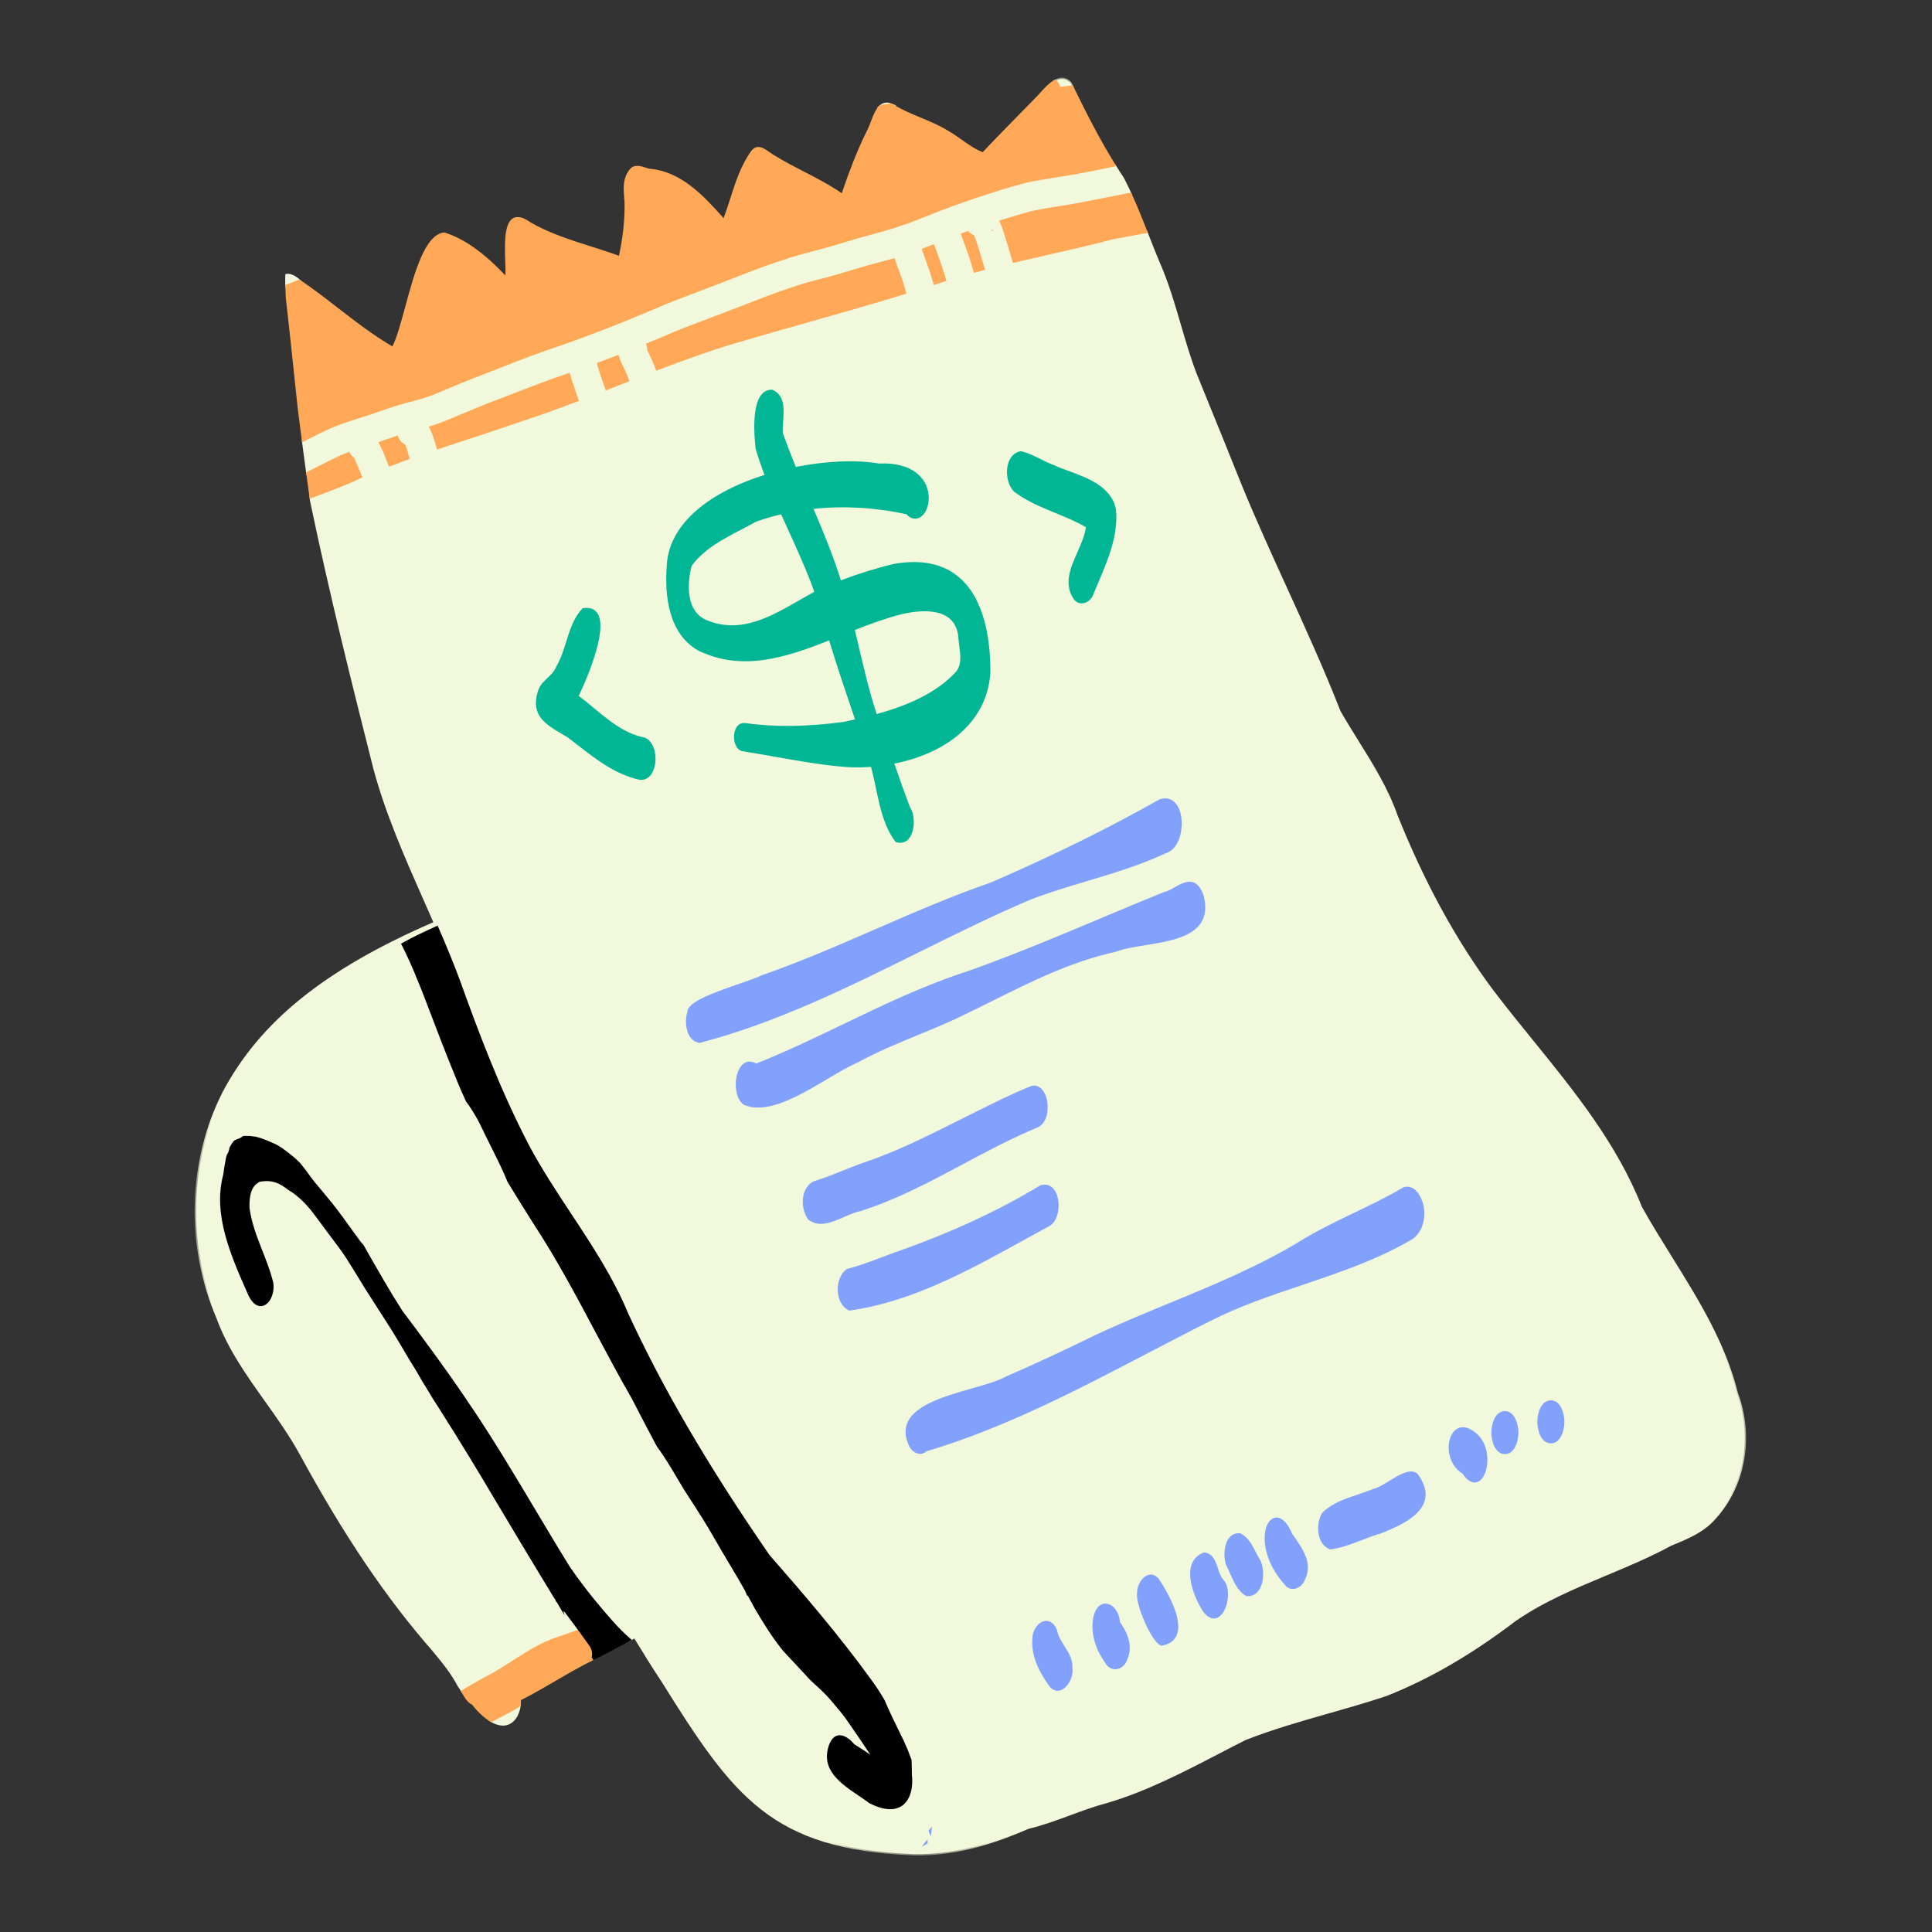 <svg width="96" height="96" viewBox="0 0 96 96" fill="none" xmlns="http://www.w3.org/2000/svg">
<rect x="0" y="0" width="96" height="96" fill="#333333" stroke="none"/>
<path d="M86.695 71.263C86.674 70.579 86.543 69.896 86.299 69.252C85.451 65.81 83.221 63.025 81.525 59.99C79.907 55.88 76.802 52.725 74.169 49.267C72.169 46.589 70.623 43.617 69.378 40.52C68.723 38.645 67.521 37.064 66.549 35.355C65.064 31.564 63.21 27.936 61.662 24.174C60.914 22.302 60.151 20.435 59.393 18.567C58.722 16.812 58.372 14.952 57.634 13.221C57.393 12.66 57.173 12.089 56.95 11.52C56.703 10.887 56.45 10.257 56.166 9.641C56.046 9.38 55.922 9.121 55.788 8.867C55.644 8.651 55.505 8.432 55.368 8.212C54.587 6.955 53.916 5.635 53.27 4.308C53.238 4.243 53.207 4.18 53.176 4.115C52.933 3.863 52.675 3.885 52.426 4.026C52.055 4.235 51.703 4.711 51.444 4.961C50.577 5.849 49.7 6.73 48.849 7.635C48.189 7.395 47.668 6.878 47.058 6.541C46.195 6.009 45.188 5.775 44.334 5.226C44.319 5.219 44.306 5.216 44.291 5.211C44.074 5.122 43.906 5.158 43.772 5.269C43.461 5.528 43.327 6.173 43.15 6.496C42.631 7.53 42.234 8.61 41.859 9.701C40.787 8.943 39.559 8.466 38.446 7.774C38.122 7.605 37.724 7.121 37.393 7.522C36.654 8.532 36.428 9.811 35.977 10.958C34.953 9.817 33.858 8.569 32.23 8.443C31.921 8.355 31.55 8.156 31.314 8.491C30.965 8.946 31.058 9.501 31.096 10.03C31.119 10.955 31.003 11.893 30.801 12.794C29.307 12.238 27.72 11.907 26.327 11.103C24.701 9.958 25.282 13.018 25.165 13.838C24.322 12.927 23.258 11.979 22.065 11.615C20.684 11.787 20.209 16.089 19.521 17.301C17.862 16.342 16.464 15.037 14.888 13.971C14.884 13.967 14.88 13.963 14.876 13.96C14.627 13.727 14.408 13.644 14.239 13.676C14.237 13.788 14.236 13.9 14.234 14.012C14.237 14.076 14.239 14.139 14.242 14.203C14.249 14.402 14.256 14.6 14.265 14.8C14.476 16.63 14.659 18.464 14.858 20.295C14.922 20.825 14.992 21.352 15.062 21.881C15.133 22.423 15.204 22.966 15.279 23.509C15.333 23.904 15.387 24.299 15.442 24.695C15.45 24.756 15.459 24.816 15.467 24.876C16.401 29.355 17.506 33.802 18.628 38.233C19.348 40.882 20.525 43.352 21.617 45.858C17.353 47.697 13.291 50.169 11.108 54.312C9.377 57.734 9.306 61.943 10.809 65.46C11.721 67.983 13.66 69.893 14.935 72.212C16.812 75.656 18.938 79.029 21.527 81.98C21.99 82.542 22.46 83.1 22.794 83.751C22.863 83.834 22.924 83.937 22.984 84.044C23.124 84.289 23.264 84.555 23.5 84.653C23.776 85.015 24.099 85.317 24.412 85.498C24.537 85.57 24.66 85.624 24.777 85.653C24.866 85.675 24.95 85.684 25.028 85.68C25.48 85.659 25.747 85.22 25.809 84.741C25.822 84.641 25.828 84.54 25.822 84.439C27.06 83.82 28.252 83.012 29.506 82.407C29.544 82.388 29.582 82.368 29.62 82.35C30.178 82.066 30.731 81.773 31.282 81.476C31.37 81.429 31.457 81.381 31.545 81.333C31.999 82.077 32.454 82.82 32.939 83.545C36.438 89.158 38.343 91.825 45.361 92.129C45.499 92.132 45.637 92.133 45.774 92.13C47.639 92.098 49.389 91.547 51.092 90.812C52.414 90.498 53.684 89.87 54.994 89.529C57.435 88.806 59.613 87.539 61.866 86.404C64.15 85.505 66.556 84.992 68.876 84.212C71.188 83.3 73.305 81.995 75.279 80.494C77.663 78.85 80.489 78.126 83.013 76.748C83.809 76.426 84.645 76.085 85.211 75.413C86.246 74.285 86.74 72.769 86.695 71.263Z" fill="#F2F8DB"/>
<mask id="mask0_902_7215" style="mask-type:luminance" maskUnits="userSpaceOnUse" x="9" y="3" width="78" height="90">
<path d="M9.6 3.793H86.804V92.208H9.6V3.793Z" fill="white"/>
</mask>
<g mask="url(#mask0_902_7215)">
<path d="M14.181 14.292L14.171 14.015L14.175 13.623L14.227 13.614C14.367 13.587 14.603 13.618 14.919 13.914L14.992 13.982L14.867 14.032C14.709 14.094 14.55 14.157 14.391 14.216L14.39 14.217L14.181 14.292ZM25.412 84.901C25.093 85.074 24.765 85.244 24.448 85.408L24.279 85.495L24.38 85.554C24.517 85.633 24.646 85.687 24.762 85.714C24.84 85.735 24.918 85.745 24.993 85.745C25.006 85.745 25.018 85.745 25.031 85.744C25.467 85.724 25.797 85.333 25.872 84.749L25.889 84.619L25.776 84.687C25.656 84.76 25.534 84.831 25.412 84.901ZM44.28 5.276L44.546 5.246L44.315 5.152C44.093 5.06 43.896 5.084 43.731 5.221L43.567 5.358L43.779 5.333C43.946 5.314 44.113 5.295 44.28 5.276ZM52.558 4.396L52.568 4.454L52.627 4.449C52.848 4.428 53.069 4.399 53.278 4.372L53.365 4.36L53.232 4.088L53.221 4.072C52.986 3.828 52.707 3.794 52.395 3.971L52.305 4.022L52.39 4.079C52.479 4.139 52.534 4.242 52.558 4.396ZM42.575 32.276C42.831 33.367 43.095 34.496 43.461 35.578L43.48 35.635L43.538 35.619C45.427 35.106 46.72 34.419 47.607 33.456L47.61 33.452C47.921 33.06 47.856 32.569 47.794 32.094C47.775 31.954 47.757 31.823 47.75 31.695C47.714 31.176 47.51 30.79 47.144 30.547C46.22 29.935 44.576 30.426 44.096 30.591C43.49 30.773 42.888 31.005 42.378 31.208L42.327 31.229L42.34 31.282C42.42 31.613 42.498 31.944 42.575 32.276ZM38.907 25.456L38.886 25.409L38.835 25.42C38.391 25.523 37.952 25.65 37.531 25.799L37.521 25.803C37.297 25.928 37.058 26.053 36.827 26.173C35.873 26.671 34.886 27.185 34.256 28.053L34.246 28.074C33.948 29.197 34.023 30.543 35.125 30.957C35.555 31.128 35.972 31.2 36.378 31.2C37.58 31.2 38.689 30.564 39.77 29.944C40.034 29.792 40.306 29.636 40.572 29.494L40.62 29.469L40.602 29.417C40.216 28.331 39.734 27.273 39.267 26.25C39.147 25.985 39.026 25.721 38.907 25.456ZM85.259 75.455C84.679 76.143 83.806 76.496 83.037 76.807C81.996 77.376 80.881 77.842 79.801 78.293C78.28 78.929 76.707 79.586 75.314 80.547C73.121 82.216 71.021 83.435 68.899 84.272C67.945 84.592 66.965 84.871 66.018 85.141C64.65 85.53 63.236 85.933 61.89 86.463C61.443 86.688 60.995 86.921 60.546 87.154C58.788 88.067 56.969 89.011 55.012 89.591C54.389 89.753 53.766 89.983 53.163 90.206C52.495 90.453 51.803 90.709 51.106 90.874C49.062 91.757 47.414 92.166 45.776 92.194C45.715 92.195 45.655 92.196 45.595 92.196C45.517 92.196 45.438 92.195 45.359 92.193C38.354 91.89 36.472 89.333 32.884 83.579C32.396 82.849 31.933 82.091 31.522 81.418L31.273 81.554L31.239 81.524C30.613 80.977 30.068 80.322 29.541 79.689L29.421 79.546C29.019 79.05 28.626 78.527 28.221 77.946C27.629 76.992 27.047 76.015 26.483 75.07C25.39 73.236 24.259 71.341 23.031 69.554L23.019 69.533C21.973 67.992 20.857 66.49 19.903 65.225L19.889 65.207C19.234 64.184 18.623 63.108 18.033 62.067L17.954 61.928C17.934 61.909 17.914 61.888 17.894 61.866C17.831 61.798 17.78 61.726 17.729 61.656L17.709 61.628C17.623 61.508 17.535 61.388 17.447 61.269C17.334 61.117 17.225 60.963 17.115 60.81C17.049 60.718 16.983 60.626 16.917 60.534C16.574 60.062 16.204 59.612 15.887 59.234L15.834 59.172C15.665 58.974 15.49 58.769 15.335 58.554C15.15 58.295 15.002 58.099 14.856 57.918C14.825 57.885 14.793 57.851 14.76 57.816L14.559 57.628C14.392 57.486 14.204 57.339 13.952 57.155C13.868 57.1 13.778 57.045 13.668 56.984L13.587 56.945C13.364 56.84 13.135 56.753 12.961 56.688C12.872 56.66 12.78 56.632 12.688 56.609C12.607 56.595 12.52 56.584 12.434 56.575C12.339 56.57 12.24 56.568 12.145 56.568L12.125 56.571C12.072 56.616 12.018 56.649 11.961 56.674C11.9 56.701 11.837 56.725 11.775 56.75L11.709 56.778C11.69 56.807 11.66 56.845 11.632 56.884C11.597 56.941 11.562 57.001 11.526 57.063C11.502 57.215 11.455 57.341 11.383 57.447L11.353 57.561C11.292 57.88 11.249 58.145 11.219 58.39C10.698 60.32 11.596 62.355 12.389 64.151L12.468 64.33C12.646 64.686 12.858 64.837 13.065 64.754C13.348 64.639 13.568 64.1 13.421 63.633C13.289 63.133 13.101 62.655 12.919 62.192C12.651 61.512 12.376 60.809 12.271 60.032C12.26 59.578 12.295 59.027 12.669 58.725C12.723 58.692 12.765 58.66 12.803 58.625L12.815 58.613L12.832 58.609C12.936 58.584 13.053 58.568 13.179 58.562C13.381 58.55 13.574 58.581 13.775 58.653C14.012 58.737 14.22 58.891 14.387 59.014C14.395 59.019 14.403 59.026 14.412 59.033C14.439 59.048 14.474 59.07 14.507 59.091L14.524 59.101C14.704 59.215 14.891 59.365 15.096 59.562C15.287 59.745 15.476 59.956 15.656 60.191C15.793 60.37 15.927 60.552 16.06 60.734C16.169 60.883 16.278 61.032 16.389 61.179C16.454 61.265 16.518 61.35 16.583 61.436C16.832 61.763 17.089 62.102 17.317 62.456C17.555 62.826 17.788 63.209 18.012 63.578L18.22 63.905L18.22 63.927L18.224 63.924C18.444 64.273 18.668 64.62 18.892 64.966C19.1 65.289 19.307 65.611 19.512 65.935C19.811 66.409 20.099 66.9 20.378 67.376L20.468 67.531C20.663 67.837 20.837 68.115 21 68.408C21.013 68.43 21.025 68.455 21.036 68.48L21.201 68.749C21.276 68.869 21.351 68.99 21.424 69.111C21.494 69.225 21.562 69.34 21.631 69.456L21.716 69.587C21.787 69.698 21.858 69.809 21.928 69.92C22.446 70.735 22.955 71.552 23.441 72.349C23.864 73.042 24.277 73.736 24.664 74.387C25.564 75.897 26.61 77.651 27.657 79.36C27.701 79.419 27.746 79.478 27.792 79.538V79.535L27.796 79.544C27.874 79.647 27.953 79.752 28.032 79.857C28.069 79.904 28.105 79.953 28.141 80.001L28.178 80.037L28.163 80.03C28.331 80.252 28.498 80.474 28.663 80.698C28.718 80.774 28.774 80.85 28.829 80.926L28.923 81.054L28.841 81.082C28.375 81.24 27.909 81.401 27.445 81.565C26.766 81.836 26.14 82.238 25.535 82.626C25.196 82.843 24.845 83.067 24.488 83.268C24.01 83.518 23.53 83.79 23.017 84.099L22.961 84.132L22.929 84.076C22.869 83.971 22.811 83.871 22.745 83.791C22.423 83.167 21.978 82.627 21.547 82.105L21.478 82.02C19.191 79.413 17.093 76.306 14.879 72.243C14.377 71.33 13.762 70.466 13.166 69.63C12.251 68.345 11.304 67.016 10.749 65.482C9.212 61.885 9.324 57.697 11.051 54.284C12.901 50.772 16.135 48.162 21.533 45.825C21.369 45.451 21.204 45.077 21.039 44.704C20.123 42.631 19.175 40.487 18.566 38.25C17.49 33.999 16.359 29.467 15.404 24.889L15.372 24.654L15.42 24.636C16.188 24.35 16.772 24.122 17.315 23.899C17.488 23.818 17.664 23.739 17.842 23.661C17.72 23.349 17.611 23.085 17.499 22.835C17.424 22.776 17.353 22.697 17.298 22.608C17.191 22.651 17.085 22.695 16.978 22.739C16.586 22.923 16.232 23.098 15.898 23.271C15.711 23.368 15.518 23.465 15.306 23.566L15.228 23.604L15.216 23.517C15.141 22.975 15.069 22.432 14.998 21.889L14.993 21.844L15.033 21.824C15.424 21.625 15.807 21.431 16.198 21.248C16.767 20.982 17.374 20.793 17.961 20.61L18.061 20.578C18.329 20.495 18.598 20.401 18.858 20.311C19.176 20.2 19.505 20.085 19.834 19.988C20.117 19.905 20.407 19.83 20.687 19.757L20.726 19.747C20.997 19.677 21.265 19.577 21.525 19.481L21.577 19.461L21.818 19.36C22.578 19.041 23.365 18.71 24.154 18.416L24.154 18.416H24.155C24.432 18.31 24.709 18.2 24.987 18.091C25.426 17.917 25.881 17.737 26.333 17.572C26.738 17.425 27.156 17.273 27.576 17.132C27.768 17.067 27.96 17.001 28.153 16.933C28.181 16.923 28.209 16.914 28.237 16.905L28.267 16.893C28.287 16.885 28.307 16.877 28.327 16.871C28.464 16.823 28.603 16.771 28.742 16.72L28.931 16.65C29.764 16.342 30.496 16.058 31.167 15.78L32.355 15.288C32.476 15.237 32.597 15.185 32.718 15.134C32.943 15.037 33.175 14.937 33.408 14.848C33.776 14.706 34.145 14.567 34.513 14.427C34.947 14.263 35.381 14.099 35.814 13.931L36.231 13.768C36.816 13.54 37.42 13.305 38.02 13.086C38.808 12.801 39.611 12.553 40.405 12.35C40.724 12.267 41.045 12.18 41.36 12.09L41.453 12.062C41.81 11.954 42.166 11.846 42.524 11.742C42.801 11.661 43.081 11.585 43.361 11.51C43.499 11.473 43.637 11.435 43.775 11.398C44.213 11.271 44.602 11.148 44.963 11.021C45.352 10.886 45.742 10.729 46.085 10.59C46.854 10.28 47.657 9.985 48.473 9.712C49.365 9.412 50.152 9.173 50.879 8.981C51.241 8.885 51.618 8.826 51.982 8.768L52.573 8.673C52.855 8.628 53.139 8.583 53.421 8.533C53.997 8.43 54.58 8.31 55.145 8.194L55.399 8.142L55.423 8.179C55.575 8.424 55.712 8.638 55.841 8.832C55.962 9.06 56.082 9.307 56.224 9.615L56.258 9.688L56.178 9.704C55.604 9.815 55.031 9.928 54.458 10.044C53.848 10.168 53.35 10.259 52.89 10.329C52.317 10.417 51.805 10.506 51.325 10.602C50.88 10.721 50.399 10.862 49.822 11.043C49.906 11.234 49.969 11.435 50.031 11.629L50.039 11.657C50.106 11.87 50.173 12.081 50.237 12.295C50.299 12.501 50.36 12.708 50.42 12.914C50.957 12.787 51.496 12.665 52.034 12.542C53.094 12.302 54.189 12.053 55.257 11.771C55.821 11.669 56.38 11.565 56.938 11.458L56.99 11.447L57.076 11.668C57.273 12.172 57.476 12.692 57.693 13.196C58.099 14.149 58.392 15.154 58.675 16.127C58.909 16.927 59.15 17.754 59.452 18.545L59.929 19.719C60.52 21.171 61.13 22.671 61.721 24.151C62.421 25.852 63.197 27.555 63.948 29.201C64.856 31.194 65.795 33.255 66.608 35.332C66.894 35.832 67.208 36.338 67.513 36.827C68.232 37.982 68.976 39.176 69.439 40.499C70.801 43.89 72.366 46.746 74.22 49.229C74.853 50.061 75.526 50.89 76.176 51.692C78.229 54.222 80.352 56.838 81.584 59.967C82.052 60.804 82.574 61.643 83.079 62.455C84.39 64.563 85.746 66.744 86.361 69.237C86.603 69.876 86.737 70.56 86.758 71.262C86.805 72.835 86.259 74.364 85.259 75.455ZM77.062 69.708C76.649 69.708 76.516 70.342 76.516 70.65C76.516 70.957 76.649 71.592 77.062 71.592C77.474 71.592 77.608 70.957 77.608 70.65C77.608 70.342 77.474 69.708 77.062 69.708ZM74.776 70.244C74.364 70.244 74.23 70.879 74.23 71.186C74.23 71.493 74.364 72.128 74.776 72.128C75.189 72.128 75.322 71.493 75.322 71.186C75.322 70.879 75.189 70.244 74.776 70.244ZM73.126 71.209L73.124 71.207C72.97 71.1 72.824 71.046 72.69 71.046C72.62 71.046 72.553 71.061 72.492 71.091C72.271 71.201 72.125 71.498 72.11 71.866C72.094 72.278 72.253 72.823 72.748 73.121L72.769 73.141C72.962 73.434 73.159 73.569 73.33 73.534C73.521 73.494 73.687 73.236 73.751 72.874C73.854 72.304 73.7 71.567 73.126 71.209ZM53.161 82.893L53.161 82.887C53.187 82.497 52.991 82.188 52.784 81.86C52.62 81.6 52.451 81.332 52.395 81.016C52.298 80.792 52.156 80.668 51.992 80.668C51.969 80.668 51.945 80.671 51.921 80.676C51.681 80.727 51.419 81.05 51.426 81.434C51.371 82.106 51.615 82.815 52.172 83.609C52.275 83.774 52.441 83.95 52.667 83.868C52.964 83.76 53.214 83.272 53.162 82.9L53.161 82.893ZM55.539 80.671L55.528 80.656L55.526 80.637C55.494 80.141 55.208 79.827 54.953 79.81C54.945 79.81 54.938 79.81 54.93 79.81C54.701 79.81 54.52 80.039 54.442 80.431C54.325 81.111 54.528 81.863 55.017 82.546C55.116 82.735 55.272 82.827 55.445 82.816C55.641 82.799 55.813 82.652 55.882 82.44C56.219 81.747 55.812 81.035 55.539 80.671ZM20.102 22.369C20.081 22.307 20.06 22.245 20.038 22.182C19.883 22.095 19.76 21.96 19.685 21.8C19.545 21.847 19.405 21.896 19.265 21.945C19.171 21.978 19.076 22.011 18.982 22.043L19.003 22.086C19.087 22.258 19.182 22.457 19.261 22.66C19.307 22.781 19.354 22.903 19.399 23.024C19.667 22.922 19.936 22.823 20.206 22.726C20.172 22.607 20.137 22.488 20.102 22.369ZM54.091 26.127L54.087 26.167C54.044 26.606 53.845 27.055 53.653 27.488C53.309 28.261 52.985 28.992 53.456 29.692C53.57 29.849 53.709 29.864 53.805 29.849C53.98 29.822 54.145 29.674 54.208 29.487C54.288 29.291 54.37 29.098 54.453 28.902C54.944 27.745 55.452 26.549 55.321 25.309C55.096 24.277 54.061 23.893 53.059 23.523C52.783 23.421 52.522 23.324 52.283 23.216C52.067 23.136 51.853 23.029 51.646 22.924C51.349 22.776 51.042 22.622 50.719 22.549C50.393 22.619 50.263 22.911 50.214 23.08C50.088 23.516 50.207 24.079 50.479 24.339C51.083 24.793 51.796 25.086 52.486 25.37C53.014 25.586 53.559 25.811 54.056 26.106L54.091 26.127ZM31.113 18.867C31.09 18.805 31.067 18.742 31.043 18.68L31.035 18.662C30.948 18.468 30.857 18.268 30.761 18.075C30.715 17.981 30.678 17.889 30.65 17.8L30.618 17.812C30.415 17.891 30.212 17.966 30.007 18.042L29.808 18.116L29.823 18.177C29.908 18.461 30.008 18.75 30.105 19.03L30.176 19.235L31.113 18.867ZM46.871 13.875C46.859 13.831 46.846 13.786 46.834 13.742L46.806 13.659C46.731 13.422 46.652 13.177 46.567 12.94L46.514 12.795C46.482 12.705 46.45 12.616 46.417 12.527L46.38 12.43C46.364 12.387 46.347 12.343 46.331 12.299C46.207 12.347 46.085 12.395 45.961 12.442C45.996 12.542 46.032 12.642 46.068 12.742C46.214 13.15 46.365 13.572 46.487 14C46.513 13.992 46.537 13.984 46.562 13.976C46.664 13.942 46.768 13.908 46.871 13.875ZM60.047 65.544C61.526 64.791 63.125 64.252 64.672 63.73C66.522 63.106 68.436 62.461 70.141 61.448C70.426 61.237 70.611 60.865 70.643 60.432C70.676 59.964 70.522 59.499 70.239 59.219C70.152 59.147 70.03 59.095 69.912 59.095C69.845 59.095 69.78 59.111 69.723 59.15C68.946 59.609 68.123 60.004 67.326 60.386C66.463 60.8 65.57 61.228 64.739 61.736C62.651 63.017 60.364 63.959 58.152 64.871C56.95 65.367 55.706 65.879 54.509 66.44C53.292 67.035 51.681 67.809 50.025 68.518C49.637 68.738 49 68.92 48.326 69.113C47.052 69.477 45.608 69.89 45.222 70.706C45.079 71.009 45.091 71.343 45.258 71.728C45.318 71.911 45.474 72.064 45.639 72.104C45.723 72.125 45.848 72.125 45.965 72.01L46.26 71.721L46.136 71.954C49.909 70.812 53.45 68.964 56.877 67.176C57.913 66.635 58.985 66.075 60.047 65.544ZM42.75 89.13C42.935 89.255 43.109 89.372 43.267 89.492C43.89 89.812 44.406 89.859 44.748 89.623C45.096 89.382 45.259 88.844 45.183 88.183L45.182 88.175C45.182 87.945 45.177 87.708 45.167 87.471L45.159 87.449C45.057 87.161 44.938 86.868 44.796 86.561L44.626 86.214C44.391 85.735 44.148 85.239 43.93 84.742C43.913 84.704 43.898 84.667 43.882 84.629L43.843 84.536C43.614 84.149 43.396 83.817 43.181 83.529C41.581 81.318 39.809 79.261 38.133 77.344C35.073 72.907 32.84 69.089 31.101 65.323C30.37 63.554 29.303 61.938 28.272 60.374C27.552 59.283 26.808 58.155 26.183 56.984C24.736 54.219 23.643 51.285 22.732 48.751C22.45 47.992 22.125 47.191 21.681 46.164C21.161 46.398 20.615 46.651 20.095 46.942L20.122 46.996C20.163 47.076 20.204 47.156 20.243 47.238C20.421 47.608 20.573 47.947 20.707 48.273L20.832 48.577C20.948 48.857 21.068 49.147 21.178 49.436L21.287 49.722C21.401 50.021 21.516 50.321 21.631 50.621L21.813 51.095C22.048 51.71 22.292 52.345 22.546 52.964C22.6 53.094 22.653 53.225 22.705 53.357C22.815 53.63 22.929 53.914 23.051 54.186L23.268 54.672C23.313 54.729 23.363 54.799 23.413 54.87C23.435 54.902 23.458 54.936 23.48 54.97L23.608 55.168C23.65 55.236 23.691 55.304 23.731 55.372C23.749 55.404 23.768 55.436 23.785 55.468L23.791 55.477C23.886 55.646 23.976 55.82 24.059 55.997C24.205 56.305 24.361 56.616 24.511 56.916C24.732 57.356 24.959 57.811 25.162 58.27C25.224 58.409 25.283 58.548 25.341 58.688C25.802 59.436 26.223 60.119 26.653 60.795C27.772 62.505 28.749 64.341 29.693 66.117C30.276 67.215 30.88 68.349 31.511 69.443C31.931 70.26 32.344 71.049 32.739 71.792C33.128 72.317 33.47 72.895 33.8 73.454C33.903 73.628 34.006 73.802 34.11 73.974L34.321 74.301C34.773 74.998 35.239 75.718 35.655 76.456C35.882 76.859 36.123 77.262 36.356 77.653C36.614 78.083 36.88 78.528 37.128 78.974L37.141 78.998C37.22 79.139 37.3 79.286 37.382 79.435C37.466 79.589 37.551 79.744 37.637 79.898C38.1 80.687 38.511 81.337 39.006 81.943C39.126 82.079 39.252 82.211 39.378 82.344C39.463 82.434 39.548 82.523 39.632 82.614L39.888 82.891C40.032 83.048 40.178 83.205 40.325 83.362C40.437 83.476 40.559 83.586 40.677 83.693C40.803 83.807 40.933 83.925 41.056 84.05C41.323 84.323 41.569 84.623 41.807 84.913L41.907 85.034C42.081 85.246 42.237 85.475 42.387 85.697C42.454 85.794 42.52 85.892 42.588 85.989C42.776 86.255 42.959 86.531 43.136 86.799L43.446 87.261C43.464 87.313 43.482 87.361 43.503 87.408L43.618 87.671L43.403 87.482C43.164 87.271 42.891 87.1 42.627 86.934C42.542 86.881 42.456 86.827 42.372 86.772L42.357 86.759C42.139 86.495 41.914 86.349 41.728 86.349C41.708 86.349 41.688 86.351 41.668 86.355C41.511 86.384 41.387 86.53 41.3 86.791C40.931 87.903 41.897 88.555 42.75 89.13ZM28.594 34.62L28.618 34.572C29.057 33.687 30.084 31.236 29.568 30.525C29.456 30.369 29.274 30.309 29.012 30.342C28.618 30.765 28.442 31.327 28.256 31.922C28.124 32.346 27.987 32.785 27.762 33.164C27.667 33.42 27.477 33.601 27.294 33.776C27.098 33.963 26.912 34.141 26.846 34.4C26.503 35.492 27.205 35.903 28.017 36.38C28.105 36.431 28.195 36.484 28.283 36.537C28.453 36.666 28.617 36.793 28.781 36.921C29.698 37.633 30.645 38.37 31.808 38.623C32.239 38.669 32.38 38.172 32.412 38.017C32.515 37.52 32.36 36.884 31.974 36.767C30.975 36.565 30.199 35.921 29.449 35.297C29.186 35.079 28.914 34.853 28.637 34.651L28.594 34.62ZM45.965 24.342C45.857 23.961 45.421 23.082 43.649 23.158L43.642 23.159L43.635 23.157C42.541 22.964 41.04 23.029 39.518 23.338L39.466 23.348L39.446 23.299C39.183 22.659 38.965 22.092 38.781 21.567C38.756 21.359 38.771 21.138 38.788 20.905C38.829 20.331 38.87 19.738 38.346 19.492C38.344 19.492 38.343 19.492 38.342 19.492C38.188 19.492 38.062 19.549 37.956 19.664C37.509 20.151 37.585 21.508 37.67 22.273C37.798 22.7 37.95 23.144 38.132 23.617L38.157 23.681L38.092 23.701C35.098 24.628 33.335 26.243 33.257 28.132C33.15 29.56 33.329 31.427 34.785 32.228C36.907 33.242 39.038 32.546 41.216 31.676L41.281 31.651L41.301 31.717C41.715 33.083 42.18 34.451 42.628 35.773L42.651 35.84L42.582 35.856C42.364 35.906 42.145 35.953 41.931 35.998C40.074 36.247 38.458 36.264 36.986 36.051C36.717 36.033 36.633 36.344 36.614 36.44C36.556 36.743 36.652 37.12 36.889 37.199C37.421 37.281 37.977 37.38 38.515 37.475C39.549 37.658 40.618 37.847 41.667 37.952C42.197 38.013 42.753 38.021 43.321 37.975L43.373 37.971L43.387 38.022C43.493 38.393 43.576 38.786 43.656 39.166C43.847 40.076 44.045 41.018 44.583 41.73C44.796 41.786 44.967 41.727 45.092 41.553C45.355 41.187 45.318 40.472 45.104 40.166C44.798 39.367 44.522 38.582 44.292 37.919L44.269 37.849L44.34 37.835C47.196 37.279 48.97 35.614 49.086 33.38C49.085 31.862 48.819 29.826 47.554 28.766C46.788 28.124 45.739 27.917 44.437 28.146C43.541 28.36 42.642 28.642 41.766 28.982L41.703 29.007L41.683 28.942C41.285 27.662 40.768 26.419 40.273 25.256L40.239 25.177L40.324 25.168C41.873 24.994 43.517 25.085 45.078 25.433L45.098 25.437L45.111 25.452C45.29 25.645 45.474 25.696 45.645 25.6C45.928 25.442 46.124 24.898 45.965 24.342ZM51.901 54.693C51.86 54.489 51.742 54.214 51.547 54.111C51.449 54.06 51.339 54.059 51.223 54.109C50.309 54.479 49.414 54.927 48.548 55.359C48.37 55.449 48.191 55.537 48.012 55.626L47.575 55.845C46.071 56.597 44.515 57.376 42.886 57.914C42.56 58.03 42.235 58.16 41.921 58.287C41.457 58.474 40.977 58.666 40.474 58.82C40.212 58.949 40.099 59.206 40.053 59.399C39.963 59.773 40.047 60.23 40.257 60.513C40.725 60.865 41.325 60.604 41.905 60.351C42.194 60.225 42.467 60.105 42.726 60.057C44.506 59.492 46.174 58.6 47.788 57.737C49.002 57.088 50.258 56.416 51.556 55.886C51.905 55.673 51.982 55.132 51.901 54.693ZM42.221 64.992C45.278 64.563 48.115 62.997 50.859 61.482C51.27 61.255 51.679 61.029 52.085 60.809C52.466 60.597 52.568 59.827 52.381 59.369C52.309 59.192 52.131 58.913 51.754 59.012C49.605 60.309 47.231 61.402 44.494 62.355C44.28 62.433 44.066 62.514 43.852 62.594C43.3 62.803 42.729 63.019 42.144 63.172C41.877 63.36 41.722 63.767 41.757 64.192C41.788 64.567 41.962 64.864 42.221 64.992ZM59.72 44.689C59.679 44.486 59.568 44.121 59.291 43.972C59.012 43.871 58.735 44.029 58.443 44.195C58.258 44.299 58.068 44.408 57.87 44.45C56.844 44.865 55.786 45.309 54.763 45.739C52.581 46.655 50.324 47.603 48.1 48.387C45.949 49.083 43.915 50.062 41.948 51.009C40.536 51.689 39.075 52.392 37.599 52.975L37.57 52.986L37.543 52.971C37.432 52.905 37.335 52.879 37.251 52.879C37.076 52.879 36.956 52.994 36.88 53.113C36.592 53.561 36.612 54.499 37.014 54.779C38.082 55.265 39.664 54.326 41.06 53.499C41.604 53.176 42.118 52.872 42.542 52.693C43.511 52.16 44.554 51.73 45.563 51.314C46.149 51.073 46.754 50.824 47.338 50.557C47.98 50.257 48.628 49.934 49.254 49.622C51.206 48.649 53.225 47.642 55.409 47.172C55.802 47.017 56.338 46.93 56.906 46.838C57.925 46.673 59.081 46.486 59.544 45.825C59.752 45.526 59.81 45.154 59.72 44.689ZM58.268 39.944C58.163 39.845 58.038 39.796 57.896 39.796C57.825 39.796 57.751 39.808 57.671 39.833C55.104 41.286 52.35 42.642 49.267 43.974L49.262 43.976C47.318 44.648 45.402 45.481 43.55 46.287C41.714 47.086 39.815 47.913 37.887 48.582C37.677 48.694 37.259 48.837 36.776 49.005C35.789 49.344 34.299 49.858 34.281 50.29C34.181 50.627 34.181 51.111 34.368 51.413C34.461 51.565 34.592 51.659 34.757 51.691C38.532 50.708 42.102 48.938 45.555 47.227C47.368 46.329 49.243 45.4 51.122 44.597C52.059 44.236 53.035 43.943 53.978 43.661C55.281 43.27 56.628 42.867 57.876 42.279C58.188 42.191 58.423 41.885 58.532 41.437C58.673 40.859 58.56 40.217 58.268 39.944ZM44.885 14.507L44.819 14.283C44.772 14.126 44.723 13.963 44.667 13.808C44.631 13.705 44.592 13.604 44.554 13.501C44.489 13.331 44.424 13.157 44.368 12.981C44.127 13.049 43.885 13.114 43.643 13.178C43.479 13.221 43.314 13.265 43.151 13.31C42.87 13.391 42.588 13.475 42.306 13.56C41.997 13.652 41.688 13.744 41.379 13.834C41.172 13.893 40.96 13.946 40.755 13.997L40.537 14.052C40.315 14.109 40.09 14.177 39.874 14.242L39.751 14.278C39.063 14.495 38.339 14.755 37.473 15.097C36.698 15.4 35.909 15.698 35.172 15.976C34.791 16.12 34.411 16.265 34.032 16.411C33.807 16.497 33.582 16.594 33.364 16.688C33.239 16.741 33.113 16.795 32.987 16.848L32.694 16.969C32.548 17.03 32.401 17.091 32.256 17.151C32.276 17.222 32.287 17.293 32.288 17.366C32.319 17.434 32.352 17.502 32.384 17.57C32.47 17.75 32.559 17.936 32.631 18.126L32.681 18.258C34.057 17.732 35.133 17.355 36.163 17.035C37.471 16.644 38.806 16.266 40.097 15.901C41.669 15.455 43.294 14.995 44.885 14.507ZM28.505 19.545C28.473 19.453 28.44 19.36 28.408 19.266L28.286 18.9C28.262 18.829 28.24 18.759 28.22 18.687L28.068 18.74C27.851 18.815 27.633 18.89 27.416 18.965C26.817 19.184 26.212 19.418 25.625 19.646C25.162 19.826 24.697 20.006 24.232 20.18C23.779 20.36 23.322 20.552 22.88 20.738L22.476 20.908C22.197 21.025 21.872 21.159 21.544 21.258L21.488 21.274C21.624 21.563 21.719 21.875 21.801 22.174C22.261 22.021 22.723 21.87 23.184 21.719C24.026 21.444 24.896 21.16 25.746 20.861C26.598 20.585 27.508 20.262 28.607 19.844C28.574 19.744 28.539 19.645 28.505 19.545ZM68.566 76.078C69.491 75.714 70.471 75.243 70.674 74.528C70.778 74.162 70.664 73.755 70.338 73.316C70.272 73.267 70.194 73.246 70.109 73.246C69.829 73.246 69.463 73.471 69.106 73.691C68.797 73.88 68.505 74.06 68.256 74.107C68.013 74.213 67.741 74.305 67.477 74.394C66.873 74.596 66.25 74.806 65.793 75.256C65.618 75.549 65.571 76.027 65.692 76.38C65.748 76.545 65.866 76.76 66.11 76.861C66.61 76.797 67.116 76.603 67.605 76.414C67.919 76.293 68.245 76.168 68.566 76.078ZM48.789 13.319C48.744 13.166 48.698 13.012 48.651 12.858L48.6 12.689C48.512 12.389 48.419 12.079 48.303 11.786C48.294 11.782 48.286 11.778 48.277 11.774C48.2 11.736 48.129 11.686 48.066 11.625C48.011 11.645 47.955 11.665 47.9 11.685C47.946 11.82 47.996 11.952 48.045 12.085C48.079 12.176 48.113 12.266 48.146 12.357C48.225 12.579 48.298 12.803 48.371 13.031C48.41 13.154 48.448 13.277 48.483 13.401C48.585 13.373 48.687 13.346 48.789 13.319ZM57.48 78.53C57.384 78.421 57.284 78.366 57.181 78.366C57.143 78.366 57.104 78.374 57.065 78.389C56.829 78.48 56.621 78.838 56.628 79.141C56.533 79.614 57.289 81.457 57.725 81.645C58.042 81.586 58.252 81.439 58.351 81.206C58.619 80.575 58.05 79.371 57.48 78.53ZM62.521 77.602C62.438 77.474 62.362 77.327 62.288 77.186C62.109 76.838 61.923 76.478 61.594 76.313C61.425 76.301 61.283 76.36 61.177 76.492C60.95 76.773 60.918 77.338 61.031 77.691C61.097 77.813 61.161 77.959 61.229 78.112C61.415 78.537 61.608 78.976 61.969 79.185C62.168 79.195 62.334 79.113 62.452 78.94C62.69 78.589 62.685 77.946 62.521 77.602ZM59.899 80.02C60.056 80.22 60.217 80.316 60.365 80.291C60.532 80.264 60.691 80.079 60.793 79.797C60.929 79.418 60.946 78.869 60.71 78.599C60.55 78.434 60.472 78.198 60.397 77.969C60.288 77.639 60.186 77.327 59.847 77.269C59.581 77.371 59.405 77.553 59.321 77.811C59.104 78.484 59.547 79.501 59.899 80.02ZM63.927 78.649C64.046 78.822 64.192 78.839 64.294 78.824C64.483 78.796 64.661 78.639 64.725 78.442C65.092 77.699 64.62 77.023 64.202 76.427L64.087 76.259C63.896 75.802 63.659 75.537 63.436 75.534C63.435 75.534 63.433 75.534 63.432 75.534C63.294 75.534 63.164 75.643 63.077 75.833C62.85 76.33 62.889 77.491 63.927 78.649ZM18.17 63.958L18.206 63.935H18.19L18.17 63.958Z" fill="#F2F8DB"/>
</g>
<path d="M21.569 19.6C21.306 19.697 21.035 19.798 20.757 19.87L20.719 19.88C20.439 19.953 20.15 20.028 19.869 20.11C19.543 20.206 19.216 20.32 18.9 20.43C18.639 20.521 18.368 20.616 18.099 20.7L17.999 20.731C17.416 20.913 16.812 21.101 16.251 21.363C15.862 21.545 15.48 21.738 15.09 21.937L15.01 21.978L14.964 21.631C14.906 21.189 14.848 20.746 14.795 20.303C14.721 19.626 14.65 18.95 14.579 18.274C14.459 17.137 14.335 15.961 14.202 14.806C14.193 14.603 14.185 14.404 14.178 14.205L14.176 14.158L14.347 14.097C14.505 14.038 14.662 13.975 14.82 13.913L14.889 13.886L14.918 13.912C15.567 14.354 16.191 14.836 16.793 15.303C17.652 15.966 18.538 16.653 19.497 17.213C19.715 16.793 19.919 16.043 20.134 15.251C20.589 13.572 21.105 11.671 22.057 11.552L22.071 11.55L22.084 11.554C23.043 11.847 24.035 12.546 25.115 13.691C25.123 13.509 25.116 13.265 25.106 12.991C25.078 12.143 25.043 11.087 25.501 10.839C25.716 10.723 25.997 10.793 26.363 11.051C27.297 11.59 28.345 11.922 29.358 12.243C29.818 12.389 30.293 12.54 30.755 12.709C30.96 11.768 31.053 10.868 31.032 10.032C31.028 9.977 31.023 9.918 31.018 9.86C30.979 9.376 30.938 8.876 31.263 8.453C31.488 8.133 31.828 8.246 32.102 8.336C32.151 8.353 32.2 8.368 32.247 8.382C33.852 8.505 34.97 9.74 35.955 10.838C36.077 10.516 36.185 10.181 36.289 9.855C36.552 9.038 36.824 8.192 37.341 7.484C37.634 7.13 37.97 7.371 38.24 7.564C38.323 7.623 38.402 7.679 38.475 7.717C38.957 8.017 39.466 8.279 39.958 8.533C40.585 8.856 41.232 9.189 41.826 9.601C42.177 8.581 42.574 7.5 43.093 6.467C43.151 6.36 43.205 6.216 43.263 6.064C43.38 5.754 43.512 5.403 43.731 5.221L43.746 5.208L43.765 5.206C43.931 5.187 44.099 5.168 44.266 5.149L44.3 5.145L44.315 5.151C44.339 5.16 44.349 5.163 44.361 5.168C44.801 5.451 45.286 5.652 45.755 5.847C46.203 6.033 46.666 6.225 47.091 6.487C47.331 6.619 47.562 6.783 47.786 6.942C48.115 7.175 48.454 7.416 48.831 7.56C49.479 6.872 50.151 6.188 50.802 5.525C51.001 5.322 51.2 5.119 51.398 4.916C51.476 4.841 51.562 4.747 51.652 4.647C51.874 4.401 52.126 4.122 52.394 3.971L52.429 3.951L52.461 3.973C52.566 4.044 52.637 4.16 52.673 4.316C52.872 4.296 53.072 4.27 53.261 4.245L53.306 4.239L53.326 4.28C53.943 5.545 54.623 6.893 55.422 8.179L55.47 8.256L55.17 8.318C54.605 8.434 54.02 8.555 53.443 8.657C53.16 8.708 52.876 8.753 52.593 8.799L52.002 8.893C51.641 8.951 51.267 9.01 50.911 9.103C50.187 9.295 49.403 9.533 48.513 9.832C47.7 10.104 46.898 10.399 46.132 10.707C45.788 10.847 45.397 11.004 45.005 11.141C44.642 11.268 44.25 11.392 43.81 11.52C43.671 11.558 43.532 11.595 43.394 11.632C43.115 11.707 42.836 11.782 42.559 11.863C42.202 11.967 41.846 12.075 41.49 12.183L41.396 12.212C41.079 12.303 40.756 12.39 40.437 12.473C39.646 12.675 38.848 12.921 38.063 13.206C37.465 13.423 36.861 13.659 36.277 13.886L35.86 14.049C35.427 14.217 34.992 14.382 34.558 14.546C34.189 14.685 33.821 14.825 33.453 14.967C33.223 15.055 32.992 15.154 32.768 15.25C32.647 15.302 32.526 15.354 32.404 15.405L31.215 15.898C30.543 16.176 29.81 16.46 28.974 16.769L28.786 16.839C28.647 16.89 28.507 16.942 28.366 16.992C28.347 16.998 28.331 17.004 28.315 17.01L28.279 17.024C28.248 17.035 28.221 17.043 28.195 17.053C28.002 17.121 27.809 17.186 27.616 17.252C27.198 17.393 26.78 17.545 26.377 17.691C25.926 17.856 25.472 18.035 25.033 18.209C24.724 18.331 24.415 18.453 24.105 18.571L24.104 18.572V18.571C23.349 18.854 22.596 19.171 21.866 19.477L21.569 19.6ZM25.787 20.981C26.654 20.701 27.583 20.37 28.71 19.941L28.766 19.919L28.735 19.823C28.699 19.716 28.662 19.61 28.625 19.503C28.593 19.41 28.561 19.318 28.529 19.225L28.406 18.859C28.376 18.769 28.349 18.679 28.325 18.588L28.307 18.521L28.026 18.619C27.809 18.694 27.591 18.769 27.373 18.845C26.772 19.064 26.166 19.299 25.579 19.527C25.116 19.706 24.652 19.886 24.186 20.06C23.731 20.241 23.273 20.434 22.83 20.621L22.426 20.79C22.15 20.906 21.829 21.038 21.507 21.135L21.306 21.196L21.359 21.299C21.508 21.608 21.609 21.949 21.696 22.272L21.713 22.337L21.777 22.316C22.259 22.155 22.741 21.997 23.224 21.84C24.066 21.564 24.936 21.279 25.787 20.981ZM20.224 22.331C20.2 22.259 20.175 22.188 20.15 22.116L20.142 22.093L20.12 22.081C19.963 21.999 19.843 21.862 19.78 21.697L19.758 21.64L19.7 21.66C19.541 21.713 19.382 21.769 19.224 21.824C19.106 21.865 18.989 21.906 18.871 21.946L18.802 21.97L18.888 22.142C18.971 22.311 19.066 22.507 19.142 22.706C19.196 22.846 19.25 22.987 19.302 23.128L19.324 23.189L19.385 23.166C19.69 23.049 19.997 22.935 20.304 22.825L20.36 22.805L20.344 22.748C20.305 22.609 20.265 22.471 20.224 22.331ZM17.608 22.769L17.585 22.739C17.502 22.675 17.431 22.592 17.382 22.498L17.356 22.448L17.303 22.469C17.178 22.518 17.054 22.569 16.927 22.622C16.53 22.808 16.174 22.983 15.839 23.158C15.653 23.254 15.461 23.35 15.251 23.451L15.209 23.471L15.39 24.782L15.464 24.754C16.233 24.468 16.819 24.241 17.366 24.015C17.559 23.925 17.753 23.838 17.948 23.753L18.004 23.729L17.982 23.672C17.851 23.333 17.735 23.05 17.608 22.769ZM29.387 81.7L29.018 81.187C29.013 81.179 29.007 81.171 28.998 81.157L28.844 80.946L28.799 80.96C28.333 81.119 27.867 81.281 27.4 81.445C26.707 81.722 26.076 82.127 25.466 82.518C25.129 82.734 24.779 82.958 24.427 83.156C23.948 83.406 23.466 83.679 22.951 83.989L22.898 84.022L22.952 84.116C23.087 84.353 23.225 84.599 23.459 84.704C23.743 85.073 24.069 85.374 24.38 85.553L24.41 85.57L24.506 85.521C24.824 85.356 25.153 85.186 25.474 85.012C25.598 84.942 25.72 84.869 25.842 84.796L25.868 84.78L25.872 84.749C25.884 84.657 25.889 84.566 25.887 84.478C26.464 84.187 27.04 83.851 27.598 83.526C28.227 83.16 28.877 82.78 29.533 82.464L29.598 82.433L29.535 82.335C29.572 82.112 29.518 81.883 29.387 81.7ZM48.773 12.821L48.723 12.652C48.63 12.341 48.534 12.019 48.411 11.713L48.401 11.687L48.374 11.677C48.361 11.672 48.348 11.666 48.334 11.659C48.257 11.622 48.189 11.571 48.13 11.508L48.101 11.477L48.062 11.491C47.974 11.522 47.886 11.553 47.799 11.586L47.749 11.604L47.759 11.657C47.76 11.665 47.762 11.673 47.767 11.69C47.817 11.837 47.872 11.983 47.926 12.129C47.96 12.219 47.993 12.309 48.026 12.4C48.105 12.62 48.177 12.842 48.25 13.07C48.295 13.211 48.337 13.353 48.377 13.496L48.394 13.556L48.455 13.54C48.599 13.501 48.742 13.463 48.885 13.425L48.949 13.409L48.929 13.345C48.878 13.171 48.826 12.996 48.773 12.821ZM57.009 11.496C56.785 10.924 56.521 10.259 56.224 9.614L56.203 9.569L56.154 9.578C55.58 9.69 55.006 9.803 54.433 9.919C53.824 10.043 53.328 10.133 52.871 10.204C52.296 10.291 51.782 10.381 51.296 10.478C50.827 10.603 50.324 10.751 49.715 10.943L49.646 10.965L49.677 11.031C49.772 11.234 49.842 11.454 49.909 11.666L49.918 11.695C49.985 11.907 50.051 12.118 50.115 12.331C50.182 12.556 50.249 12.782 50.315 13.007L50.332 13.065L50.391 13.051C50.947 12.92 51.505 12.793 52.062 12.666C53.123 12.425 54.219 12.176 55.285 11.895C55.844 11.794 56.403 11.69 56.962 11.582L57.037 11.568L57.009 11.496ZM49.268 11.409L49.251 11.395L49.264 11.408L49.247 11.4L49.244 11.404L49.243 11.404L49.244 11.405L49.242 11.41L49.341 11.485L49.357 11.464L49.356 11.463L49.36 11.459L49.325 11.438L49.364 11.448L49.268 11.409ZM46.955 13.705L46.928 13.619C46.851 13.381 46.773 13.135 46.687 12.896L46.634 12.751C46.601 12.661 46.569 12.572 46.536 12.482L46.499 12.384C46.475 12.322 46.45 12.258 46.428 12.194L46.406 12.132L46.345 12.156C46.181 12.22 46.018 12.284 45.854 12.346L45.798 12.367L45.816 12.424C45.82 12.439 45.824 12.454 45.827 12.47L45.849 12.539L45.859 12.535C45.889 12.618 45.918 12.701 45.948 12.784C46.101 13.211 46.259 13.653 46.383 14.098L46.401 14.163L46.465 14.141C46.51 14.126 46.555 14.111 46.601 14.097C46.723 14.056 46.845 14.016 46.968 13.978L47.025 13.959L47.01 13.9C46.992 13.835 46.974 13.771 46.955 13.705ZM31.16 18.63L31.151 18.61C31.063 18.415 30.972 18.214 30.875 18.018C30.821 17.908 30.78 17.8 30.753 17.698L30.735 17.629L30.572 17.693C30.37 17.771 30.166 17.847 29.963 17.922L29.659 18.036L29.7 18.209C29.787 18.5 29.887 18.791 29.985 19.072L30.099 19.402L31.275 18.94L31.254 18.882C31.224 18.799 31.193 18.716 31.16 18.63ZM44.787 13.764C44.75 13.661 44.712 13.559 44.673 13.456C44.602 13.269 44.529 13.076 44.471 12.884L44.453 12.824L44.392 12.841C44.133 12.915 43.871 12.985 43.61 13.054C43.446 13.098 43.281 13.141 43.116 13.186C42.834 13.268 42.551 13.353 42.269 13.437C41.961 13.529 41.653 13.622 41.343 13.711C41.139 13.77 40.928 13.822 40.724 13.873L40.505 13.928C40.28 13.986 40.055 14.054 39.837 14.119L39.713 14.156C39.022 14.374 38.295 14.635 37.426 14.978C36.652 15.28 35.864 15.579 35.127 15.857C34.746 16 34.366 16.145 33.986 16.291C33.759 16.379 33.533 16.476 33.313 16.57C33.188 16.624 33.063 16.678 32.938 16.729L32.644 16.851C32.48 16.919 32.316 16.988 32.152 17.055L32.096 17.078L32.117 17.136C32.146 17.215 32.16 17.297 32.16 17.378L32.16 17.392L32.166 17.406C32.199 17.479 32.234 17.552 32.269 17.625C32.354 17.802 32.441 17.985 32.512 18.171L32.606 18.422L32.666 18.399C34.068 17.863 35.159 17.479 36.2 17.157C37.507 16.766 38.841 16.388 40.131 16.023C41.724 15.572 43.371 15.105 44.98 14.61L45.039 14.592L44.941 14.246C44.893 14.087 44.844 13.923 44.787 13.764Z" fill="#FFA857"/>
<path d="M46.038 72.115C45.947 72.199 45.838 72.242 45.724 72.242C45.686 72.242 45.647 72.237 45.608 72.227C45.4 72.176 45.211 71.993 45.139 71.772C44.961 71.364 44.95 70.984 45.107 70.652C45.518 69.783 46.991 69.362 48.291 68.99C48.958 68.8 49.588 68.62 49.969 68.404C51.629 67.693 53.238 66.919 54.454 66.325C55.655 65.762 56.9 65.249 58.103 64.753C60.311 63.843 62.593 62.902 64.673 61.627C65.509 61.116 66.405 60.686 67.271 60.27C68.065 59.89 68.886 59.496 69.655 59.042C69.871 58.895 70.154 58.981 70.325 59.125C70.642 59.438 70.807 59.929 70.769 60.44C70.735 60.911 70.532 61.317 70.211 61.554C68.489 62.577 66.569 63.225 64.713 63.85C63.17 64.37 61.575 64.908 60.105 65.657L60.105 65.657C59.043 66.189 57.972 66.748 56.936 67.288C53.464 69.1 49.873 70.974 46.038 72.115ZM45.999 91.501L45.793 91.771L46.06 91.618L46.094 91.585L46.093 91.406L45.999 91.501ZM46.172 90.919L46.311 90.763L46.289 90.963L46.27 90.96L46.287 90.983L46.249 91.243L46.134 90.969L46.172 90.919ZM46.226 90.954L46.239 90.961L46.247 90.957L46.226 90.954ZM34.748 51.819L34.762 51.821L34.775 51.818C38.568 50.831 42.149 49.057 45.612 47.341C47.423 46.444 49.296 45.515 51.17 44.715C52.1 44.356 53.073 44.064 54.014 43.782C55.322 43.391 56.673 42.985 57.921 42.398C58.268 42.3 58.536 41.961 58.656 41.467C58.788 40.927 58.727 40.199 58.355 39.851C58.163 39.672 57.913 39.623 57.621 39.717C55.045 41.172 52.296 42.527 49.221 43.856C47.272 44.529 45.354 45.364 43.5 46.17C41.665 46.968 39.769 47.794 37.836 48.466C37.626 48.576 37.213 48.718 36.734 48.884C35.284 49.383 34.174 49.804 34.156 50.269C34.055 50.607 34.044 51.13 34.26 51.48C34.376 51.668 34.54 51.782 34.748 51.819ZM42.185 65.115L42.202 65.123L42.22 65.12C45.307 64.692 48.161 63.116 50.92 61.593C51.332 61.366 51.74 61.14 52.146 60.92C52.601 60.668 52.71 59.839 52.499 59.32C52.348 58.952 52.062 58.795 51.712 58.892L51.696 58.899C49.553 60.192 47.183 61.283 44.452 62.235C44.236 62.313 44.021 62.394 43.807 62.475C43.255 62.684 42.683 62.9 42.101 63.051L42.081 63.06C41.767 63.273 41.59 63.721 41.631 64.201C41.666 64.631 41.874 64.973 42.185 65.115ZM57.827 44.329C56.799 44.745 55.739 45.191 54.714 45.621C52.533 46.537 50.279 47.483 48.059 48.267C45.901 48.964 43.863 49.945 41.893 50.894C40.492 51.569 39.043 52.266 37.581 52.845C37.26 52.67 36.968 52.741 36.773 53.044C36.453 53.541 36.478 54.561 36.951 54.889C37.175 54.991 37.417 55.036 37.672 55.036C38.717 55.036 39.983 54.286 41.125 53.608C41.665 53.288 42.175 52.985 42.597 52.807C43.566 52.274 44.606 51.845 45.612 51.431C46.198 51.19 46.805 50.94 47.391 50.672C48.035 50.371 48.684 50.048 49.311 49.736C51.256 48.766 53.268 47.764 55.446 47.293C55.836 47.14 56.365 47.055 56.926 46.964C57.971 46.794 59.155 46.603 59.648 45.898C59.875 45.574 59.941 45.158 59.846 44.664C59.8 44.438 59.674 44.033 59.343 43.856C59.001 43.731 58.684 43.91 58.379 44.084C58.202 44.185 58.019 44.289 57.827 44.329ZM47.848 57.849C49.059 57.201 50.312 56.532 51.604 56.003L51.614 55.999C52.051 55.733 52.109 55.117 52.026 54.669C51.977 54.425 51.841 54.121 51.606 53.998C51.472 53.928 51.327 53.925 51.173 53.991C50.257 54.363 49.359 54.811 48.491 55.245C48.313 55.334 48.134 55.423 47.956 55.512L47.519 55.731C46.018 56.481 44.467 57.258 42.845 57.793C42.515 57.91 42.188 58.042 41.873 58.169C41.412 58.354 40.935 58.546 40.428 58.701C40.181 58.821 40.004 59.058 39.929 59.369C39.829 59.787 39.922 60.28 40.161 60.596L40.173 60.608C40.365 60.756 40.572 60.813 40.787 60.813C41.163 60.813 41.563 60.639 41.956 60.467C42.239 60.343 42.507 60.226 42.761 60.179C44.553 59.61 46.228 58.715 47.848 57.849ZM77.062 69.58C76.571 69.58 76.388 70.236 76.388 70.65C76.388 71.063 76.571 71.719 77.062 71.719C77.552 71.719 77.735 71.063 77.735 70.65C77.735 70.236 77.552 69.58 77.062 69.58ZM70.423 73.22C70.07 72.949 69.546 73.27 69.039 73.582C68.741 73.766 68.459 73.939 68.233 73.981L68.219 73.986C67.968 74.094 67.698 74.185 67.436 74.273C66.819 74.48 66.181 74.694 65.694 75.177C65.488 75.518 65.438 76.029 65.571 76.421C65.666 76.698 65.841 76.893 66.079 76.985L66.094 76.991L66.11 76.989C66.63 76.925 67.149 76.726 67.651 76.533C67.963 76.413 68.285 76.289 68.607 76.199C69.567 75.821 70.578 75.331 70.796 74.562C70.912 74.155 70.79 73.707 70.435 73.232L70.423 73.22ZM73.195 71.101C72.848 70.859 72.59 70.9 72.435 70.977C72.173 71.107 72 71.446 71.983 71.86C71.966 72.305 72.137 72.895 72.671 73.223C72.907 73.576 73.12 73.666 73.276 73.666C73.304 73.666 73.331 73.663 73.355 73.657C73.602 73.607 73.802 73.315 73.876 72.897C73.987 72.284 73.819 71.492 73.195 71.101ZM52.892 81.792C52.735 81.543 52.572 81.285 52.52 80.993L52.516 80.979C52.319 80.516 52.015 80.525 51.894 80.551C51.564 80.621 51.292 81.026 51.299 81.429C51.242 82.126 51.494 82.862 52.066 83.679C52.232 83.947 52.412 84.016 52.553 84.016C52.614 84.016 52.668 84.003 52.71 83.987C53.063 83.86 53.349 83.312 53.288 82.895C53.317 82.464 53.101 82.122 52.892 81.792ZM64.205 76.21C63.99 75.696 63.718 75.411 63.438 75.406C63.436 75.406 63.434 75.406 63.432 75.406C63.241 75.406 63.071 75.542 62.962 75.78C62.721 76.307 62.754 77.528 63.829 78.731C63.932 78.877 64.074 78.955 64.235 78.955C64.26 78.955 64.286 78.953 64.312 78.95C64.548 78.915 64.767 78.722 64.842 78.489C65.239 77.688 64.744 76.979 64.307 76.354L64.205 76.21ZM74.776 70.117C74.286 70.117 74.103 70.773 74.103 71.186C74.103 71.599 74.286 72.254 74.776 72.254C75.267 72.254 75.45 71.599 75.45 71.186C75.45 70.773 75.267 70.117 74.776 70.117ZM62.402 77.127C62.211 76.757 62.013 76.375 61.64 76.193L61.618 76.187C61.4 76.167 61.213 76.244 61.078 76.411C60.817 76.735 60.788 77.347 60.914 77.739C60.983 77.868 61.045 78.012 61.112 78.163C61.309 78.612 61.513 79.076 61.92 79.302L61.946 79.31C61.965 79.312 61.985 79.312 62.004 79.312C62.232 79.312 62.422 79.209 62.557 79.011C62.828 78.613 62.815 77.918 62.63 77.536C62.549 77.412 62.477 77.273 62.402 77.127ZM54.961 79.683C54.645 79.667 54.411 79.933 54.317 80.406L54.317 80.407C54.193 81.122 54.405 81.908 54.909 82.612C55.019 82.823 55.205 82.944 55.412 82.944C55.426 82.944 55.441 82.943 55.456 82.942C55.703 82.921 55.918 82.74 56.001 82.487C56.267 81.939 56.144 81.273 55.652 80.61C55.607 80.033 55.264 79.702 54.961 79.683ZM57.019 78.27C56.737 78.378 56.495 78.782 56.501 79.137C56.401 79.676 57.207 81.599 57.697 81.771L57.713 81.776L57.729 81.774C58.101 81.709 58.35 81.535 58.468 81.256C58.84 80.38 57.796 78.769 57.578 78.45C57.413 78.258 57.215 78.194 57.019 78.27ZM60.518 77.929C60.4 77.572 60.279 77.202 59.85 77.141L59.834 77.138L59.819 77.144C59.506 77.258 59.298 77.47 59.2 77.772C58.969 78.488 59.428 79.551 59.796 80.094C59.967 80.312 60.142 80.422 60.317 80.422C60.34 80.422 60.363 80.42 60.385 80.417C60.602 80.382 60.794 80.171 60.913 79.84C61.065 79.415 61.077 78.823 60.802 78.512C60.662 78.367 60.589 78.145 60.518 77.929Z" fill="#82A1FD"/>
<path d="M32.537 38.043C32.445 38.487 32.19 38.752 31.861 38.752C31.837 38.752 31.813 38.751 31.788 38.748L31.782 38.747C30.59 38.488 29.631 37.742 28.703 37.021C28.54 36.894 28.376 36.766 28.212 36.642C28.129 36.593 28.041 36.541 27.953 36.489C27.129 36.006 26.351 35.55 26.724 34.365C26.798 34.073 27.006 33.875 27.207 33.684C27.389 33.51 27.56 33.346 27.645 33.114C27.869 32.736 28.004 32.303 28.135 31.884C28.32 31.294 28.51 30.684 28.936 30.239L28.951 30.222L28.973 30.219C29.293 30.173 29.527 30.251 29.672 30.45C30.292 31.308 28.952 34.172 28.755 34.58C29.02 34.776 29.279 34.991 29.53 35.2C30.268 35.813 31.032 36.447 32.005 36.644C32.47 36.783 32.654 37.48 32.537 38.043ZM55.447 25.289C55.206 24.181 54.089 23.768 53.103 23.403C52.83 23.302 52.571 23.207 52.332 23.098C52.118 23.019 51.907 22.913 51.703 22.811C51.395 22.656 51.077 22.497 50.733 22.421L50.721 22.418L50.708 22.421C50.41 22.479 50.191 22.701 50.092 23.044C49.951 23.531 50.084 24.141 50.4 24.438C51.018 24.904 51.74 25.201 52.438 25.488C52.949 25.697 53.476 25.914 53.956 26.195C53.908 26.602 53.719 27.026 53.537 27.436C53.195 28.207 52.84 29.004 53.352 29.765C53.455 29.906 53.594 29.981 53.748 29.981C53.773 29.981 53.799 29.979 53.825 29.975C54.047 29.94 54.249 29.762 54.328 29.529C54.406 29.339 54.488 29.146 54.57 28.952C55.068 27.78 55.583 26.568 55.447 25.289ZM49.213 33.383C49.095 35.663 47.311 37.364 44.437 37.946C44.661 38.594 44.928 39.35 45.216 40.106C45.45 40.439 45.491 41.215 45.196 41.627C45.107 41.75 44.96 41.878 44.733 41.878C44.671 41.878 44.602 41.868 44.528 41.846L44.507 41.84L44.495 41.824C43.929 41.087 43.727 40.124 43.531 39.192C43.455 38.831 43.377 38.459 43.279 38.106C42.721 38.147 42.174 38.138 41.654 38.078C40.6 37.974 39.529 37.784 38.493 37.6C37.955 37.504 37.4 37.406 36.86 37.322C36.539 37.217 36.421 36.77 36.49 36.415C36.552 36.096 36.752 35.909 37 35.925C38.465 36.136 40.069 36.119 41.91 35.873C42.097 35.834 42.291 35.792 42.485 35.747C42.05 34.466 41.602 33.143 41.199 31.82C39.016 32.688 36.878 33.369 34.727 32.341C33.209 31.506 33.021 29.587 33.13 28.124C33.21 26.195 34.98 24.547 37.989 23.6C37.817 23.146 37.672 22.72 37.546 22.298C37.456 21.5 37.382 20.102 37.863 19.577C37.996 19.432 38.167 19.361 38.362 19.365L38.386 19.371C39.005 19.65 38.957 20.321 38.915 20.915C38.899 21.141 38.883 21.356 38.904 21.54C39.08 22.035 39.291 22.584 39.544 23.202C41.065 22.9 42.561 22.838 43.658 23.032C45.5 22.951 45.971 23.897 46.088 24.307C46.249 24.873 46.078 25.503 45.708 25.711C45.491 25.834 45.246 25.775 45.032 25.552C43.519 25.218 41.928 25.125 40.423 25.285C40.902 26.409 41.397 27.605 41.784 28.839C42.645 28.508 43.528 28.233 44.411 28.022L44.415 28.021C45.757 27.783 46.84 28.002 47.636 28.669C48.939 29.76 49.213 31.834 49.213 33.383ZM39.152 26.303C39.038 26.054 38.925 25.805 38.813 25.556C38.391 25.655 37.974 25.777 37.573 25.919C37.357 26.04 37.118 26.165 36.886 26.286C35.948 26.775 34.979 27.28 34.366 28.118C34.263 28.513 33.863 30.347 35.171 30.838L35.172 30.838C36.817 31.491 38.286 30.648 39.707 29.833C39.956 29.69 40.212 29.543 40.464 29.407C40.083 28.345 39.61 27.307 39.152 26.303ZM47.667 32.111C47.649 31.975 47.631 31.835 47.623 31.703C47.59 31.226 47.405 30.872 47.074 30.652C46.198 30.072 44.603 30.551 44.135 30.711C43.552 30.886 42.972 31.108 42.477 31.306C42.553 31.619 42.626 31.933 42.699 32.246C42.95 33.316 43.209 34.421 43.562 35.48C45.395 34.976 46.652 34.305 47.512 33.371C47.788 33.022 47.727 32.559 47.667 32.111Z" fill="#01B695"/>
<path d="M44.821 89.728C44.687 89.82 44.495 89.898 44.231 89.898C43.965 89.898 43.627 89.82 43.199 89.599C43.034 89.476 42.862 89.359 42.679 89.236C41.789 88.635 40.78 87.954 41.179 86.75C41.282 86.443 41.439 86.268 41.645 86.23C41.885 86.186 42.179 86.346 42.449 86.671C42.531 86.723 42.613 86.775 42.695 86.826C42.878 86.941 43.065 87.058 43.245 87.191L43.03 86.869C42.853 86.603 42.671 86.327 42.484 86.062C42.415 85.965 42.349 85.866 42.282 85.768C42.133 85.549 41.979 85.322 41.809 85.115L41.709 84.994C41.472 84.706 41.228 84.408 40.965 84.139C40.845 84.017 40.717 83.9 40.592 83.788C40.472 83.679 40.349 83.568 40.233 83.45C40.085 83.292 39.94 83.134 39.794 82.977L39.538 82.7C39.455 82.61 39.37 82.52 39.286 82.432C39.158 82.298 39.032 82.164 38.909 82.026C38.377 81.375 37.931 80.65 37.526 79.962C37.44 79.806 37.355 79.651 37.27 79.495C37.227 79.417 37.184 79.338 37.141 79.26V79.324L37.019 79.04L37.033 79.031L37.018 79.037C36.77 78.592 36.504 78.148 36.247 77.718C36.014 77.326 35.772 76.922 35.544 76.519C35.131 75.784 34.665 75.065 34.215 74.37L34.002 74.042C33.896 73.867 33.794 73.693 33.691 73.519C33.362 72.963 33.022 72.387 32.631 71.86C32.231 71.109 31.818 70.319 31.399 69.504C30.768 68.411 30.165 67.275 29.58 66.177C28.638 64.404 27.663 62.57 26.546 60.864C26.114 60.186 25.694 59.503 25.228 58.745C25.166 58.598 25.107 58.459 25.046 58.321C24.844 57.865 24.617 57.412 24.397 56.973C24.246 56.672 24.09 56.361 23.944 56.051C23.863 55.88 23.776 55.71 23.684 55.547L23.678 55.538C23.66 55.504 23.64 55.47 23.62 55.436C23.582 55.369 23.542 55.302 23.5 55.236L23.373 55.039C23.352 55.006 23.33 54.974 23.308 54.943C23.259 54.872 23.21 54.804 23.159 54.736L22.935 54.238C22.812 53.963 22.698 53.679 22.587 53.404C22.534 53.273 22.482 53.142 22.428 53.012C22.173 52.392 21.93 51.756 21.694 51.14L21.512 50.666C21.397 50.366 21.283 50.067 21.168 49.767L21.059 49.481C20.95 49.194 20.83 48.905 20.715 48.625L20.59 48.322C20.456 47.997 20.305 47.661 20.128 47.293C20.089 47.212 20.049 47.133 20.009 47.053L19.927 46.89L19.979 46.861C20.54 46.544 21.13 46.272 21.687 46.021L21.746 45.994L21.771 46.053C22.23 47.112 22.563 47.93 22.852 48.708C23.761 51.238 24.853 54.167 26.296 56.925C26.918 58.09 27.66 59.215 28.378 60.304C29.413 61.872 30.483 63.495 31.218 65.272C32.953 69.029 35.182 72.84 38.233 77.266C39.907 79.179 41.68 81.239 43.283 83.453C43.501 83.745 43.721 84.08 43.956 84.479L44 84.58C44.015 84.617 44.03 84.654 44.046 84.69C44.263 85.186 44.506 85.68 44.741 86.158L44.911 86.506C45.055 86.819 45.176 87.115 45.281 87.412L45.295 87.465C45.305 87.704 45.309 87.943 45.309 88.175C45.391 88.877 45.208 89.46 44.821 89.728ZM29.639 79.608L29.52 79.465C29.12 78.972 28.729 78.451 28.328 77.876C27.738 76.925 27.156 75.949 26.593 75.004C25.498 73.169 24.367 71.272 23.14 69.49L23.131 69.474C22.077 67.918 20.959 66.414 19.997 65.138C19.343 64.117 18.733 63.043 18.144 62.005L18.06 61.857L18.048 61.842C18.027 61.823 18.008 61.801 17.986 61.778C17.93 61.718 17.883 61.651 17.833 61.582L17.813 61.553C17.726 61.433 17.638 61.312 17.549 61.193C17.437 61.042 17.328 60.889 17.218 60.736C17.153 60.643 17.087 60.551 17.02 60.459C16.674 59.984 16.303 59.532 15.984 59.152L15.931 59.09C15.764 58.893 15.591 58.69 15.438 58.479C15.252 58.219 15.103 58.021 14.953 57.836C14.919 57.799 14.886 57.763 14.85 57.726L14.644 57.533C14.471 57.386 14.281 57.238 14.025 57.051C13.936 56.992 13.843 56.935 13.727 56.871L13.641 56.83C13.414 56.723 13.182 56.634 13.003 56.568C12.897 56.533 12.804 56.507 12.714 56.484C12.625 56.469 12.536 56.458 12.444 56.448C12.344 56.443 12.244 56.44 12.134 56.441L12.07 56.45L12.056 56.463C12.008 56.505 11.961 56.535 11.91 56.557C11.85 56.584 11.789 56.607 11.728 56.631L11.643 56.67L11.622 56.689C11.59 56.728 11.559 56.768 11.527 56.812C11.486 56.878 11.447 56.944 11.41 57.01L11.402 57.032C11.381 57.174 11.338 57.289 11.272 57.384L11.229 57.533C11.167 57.859 11.123 58.127 11.094 58.365C10.564 60.33 11.471 62.388 12.272 64.203L12.352 64.384C12.651 64.98 12.983 64.924 13.113 64.871C13.485 64.721 13.697 64.089 13.544 63.597C13.41 63.093 13.22 62.612 13.037 62.146C12.773 61.473 12.5 60.777 12.398 60.022C12.388 59.604 12.419 59.091 12.741 58.829C12.791 58.8 12.836 58.766 12.877 58.729C12.97 58.708 13.073 58.694 13.185 58.689C13.37 58.679 13.548 58.706 13.732 58.773C13.936 58.845 14.108 58.966 14.313 59.117C14.319 59.121 14.326 59.127 14.339 59.137C14.374 59.157 14.407 59.178 14.44 59.199L14.457 59.209C14.629 59.318 14.809 59.463 15.008 59.654C15.195 59.832 15.379 60.039 15.555 60.268C15.692 60.447 15.825 60.628 15.958 60.809C16.067 60.959 16.177 61.108 16.288 61.255C16.352 61.341 16.417 61.427 16.482 61.513C16.729 61.839 16.985 62.175 17.21 62.525C17.447 62.894 17.679 63.275 17.904 63.644L18.078 63.926L18.076 63.928C18.082 63.936 18.087 63.945 18.092 63.953L18.116 63.992C18.337 64.341 18.561 64.689 18.785 65.036C18.993 65.357 19.201 65.679 19.405 66.003C19.702 66.475 19.989 66.966 20.268 67.44L20.36 67.597C20.554 67.903 20.728 68.18 20.889 68.47C20.9 68.489 20.91 68.51 20.923 68.539L21.093 68.815C21.168 68.935 21.242 69.056 21.315 69.177C21.385 69.29 21.453 69.406 21.523 69.523L21.609 69.656C21.68 69.766 21.751 69.877 21.821 69.988C22.339 70.802 22.847 71.619 23.333 72.415C23.755 73.108 24.168 73.802 24.555 74.453C25.454 75.962 26.502 77.716 27.552 79.431C27.571 79.457 27.591 79.483 27.61 79.508H27.61L27.612 79.537L27.613 79.539V79.578H27.641L27.671 79.626L27.671 79.626L27.678 79.622L27.791 79.819L27.79 79.82L27.792 79.845L27.809 79.853L28.049 80.258L27.995 80.042L28.069 80.116C28.233 80.334 28.398 80.553 28.56 80.774C28.616 80.849 28.671 80.925 28.727 81.001L28.893 81.228C28.9 81.24 28.908 81.251 28.915 81.262L29.284 81.775C29.4 81.936 29.445 82.14 29.406 82.336L29.401 82.361L29.483 82.489L29.649 82.407C30.134 82.16 30.663 81.883 31.312 81.532L31.393 81.489L31.323 81.428C30.704 80.887 30.163 80.237 29.639 79.608Z" fill="#000001"/>
</svg>
